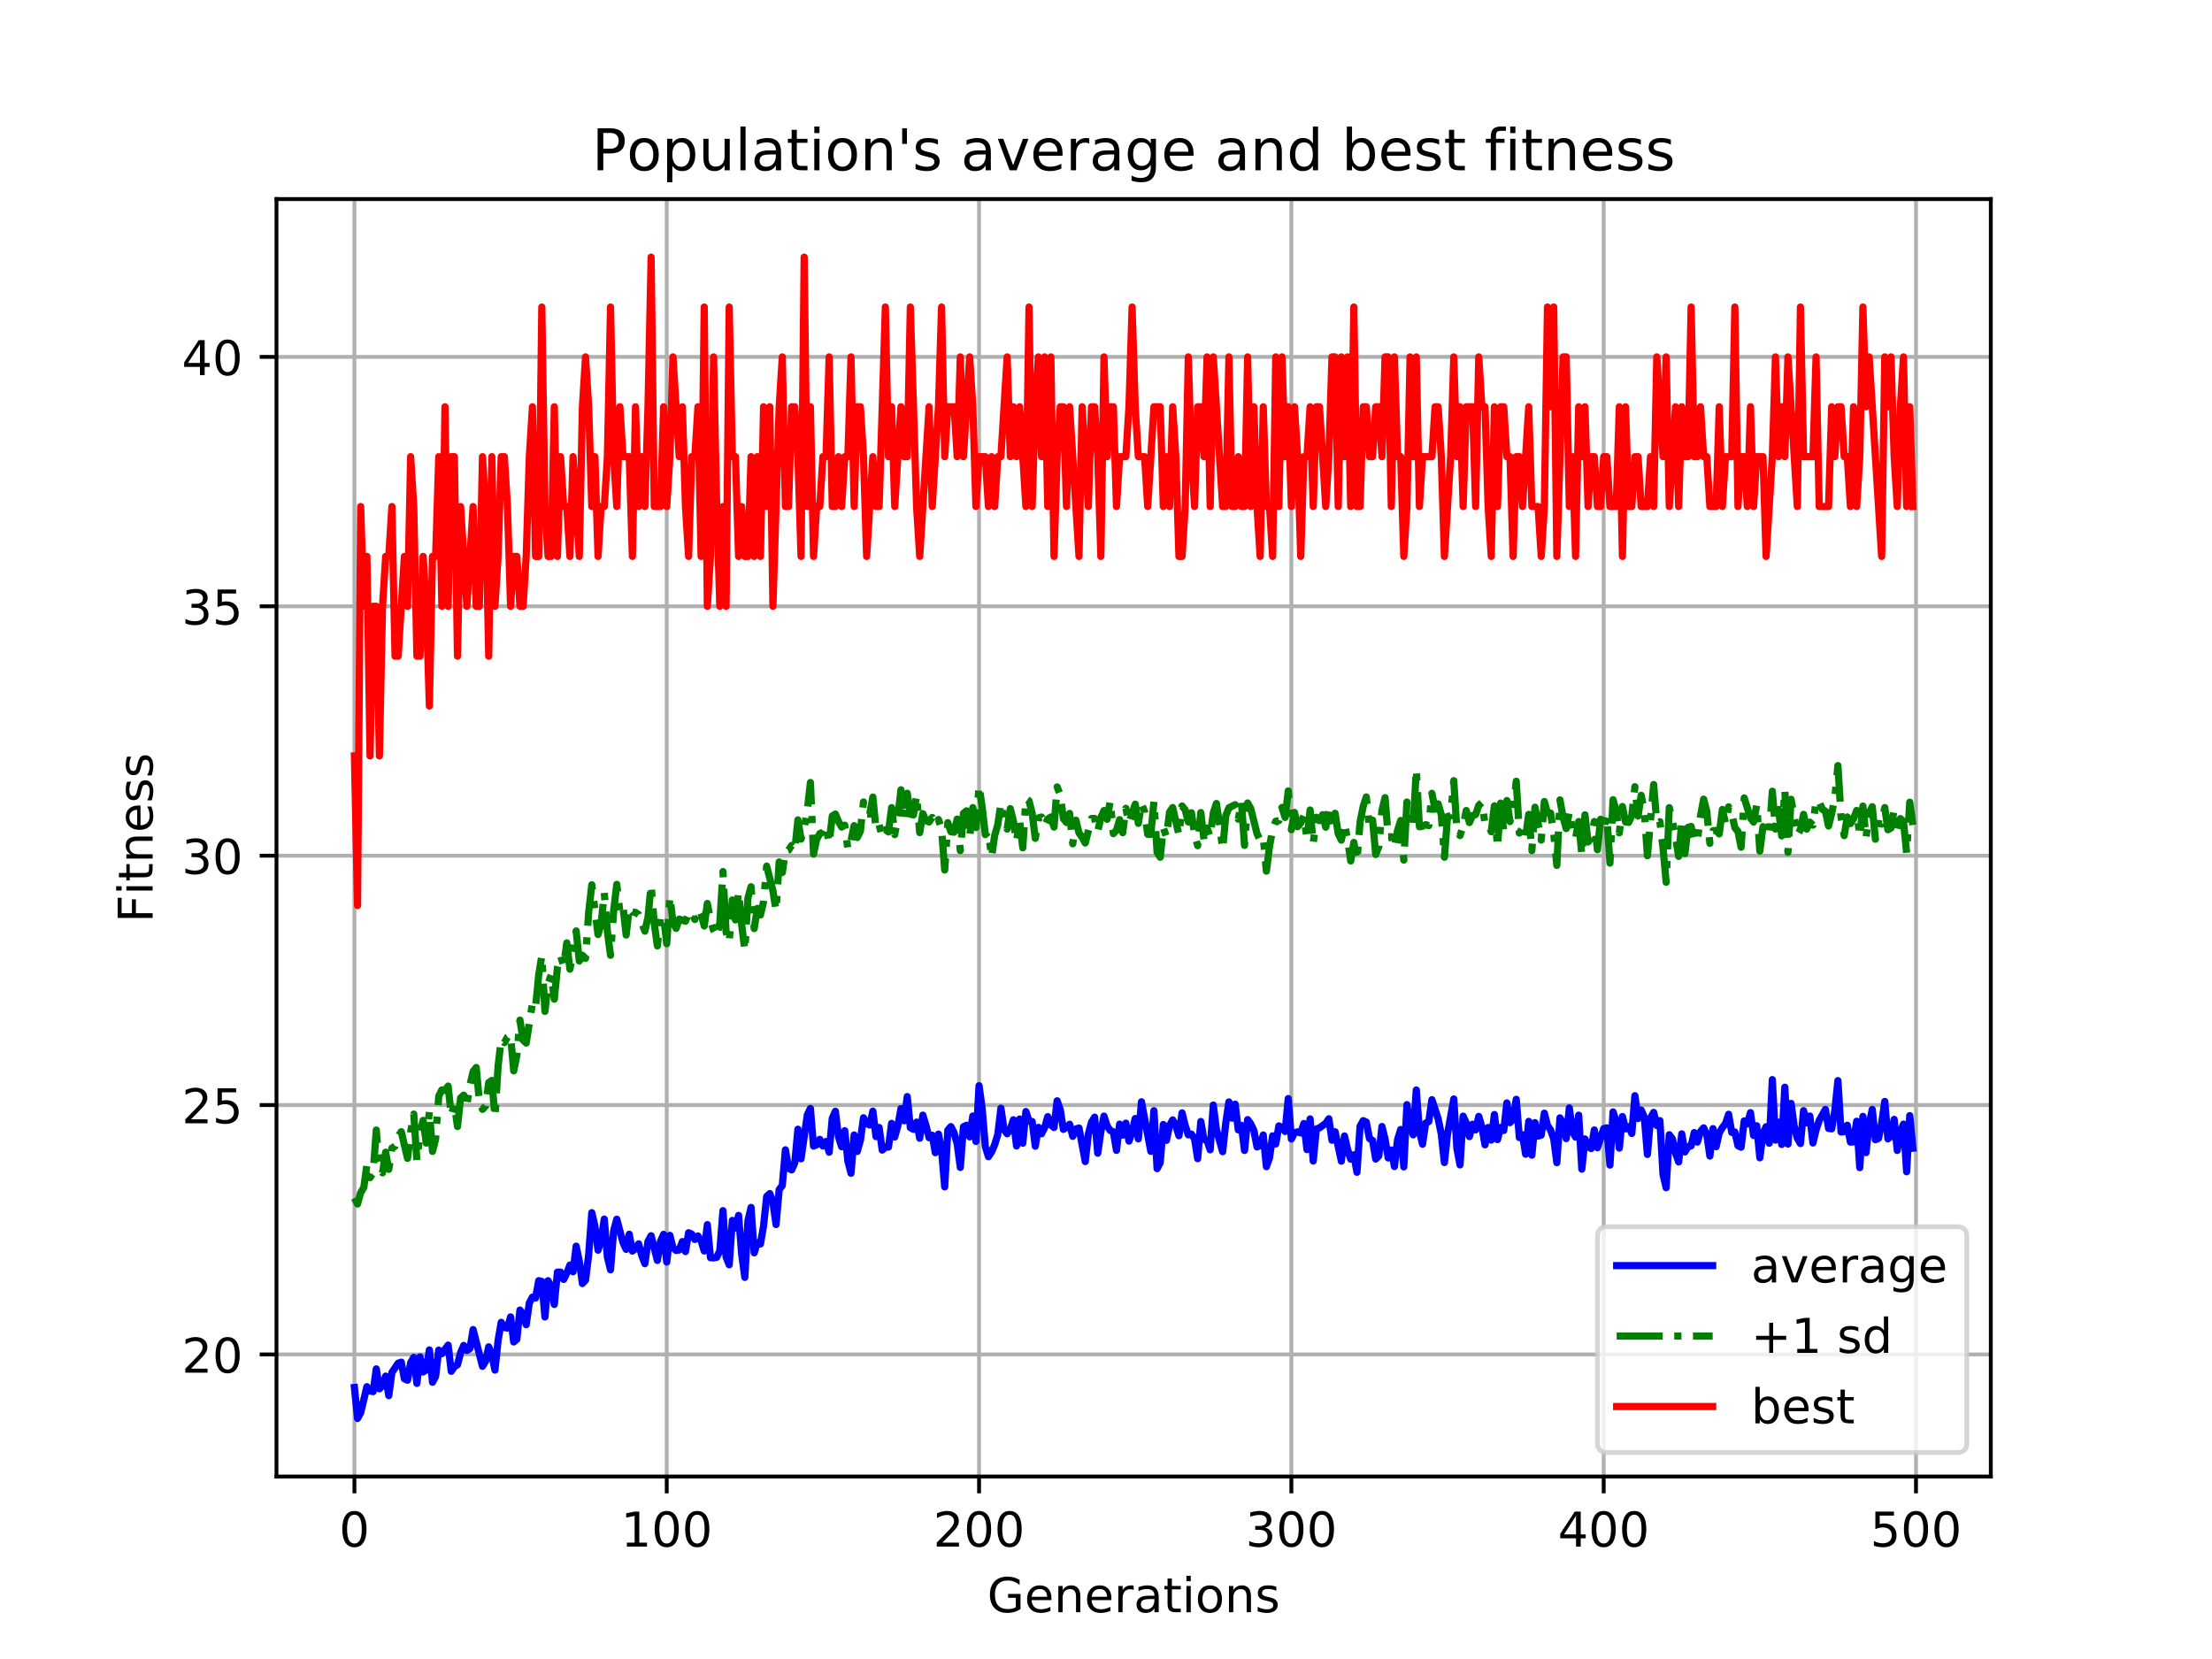 <?xml version="1.0" encoding="utf-8" standalone="no"?>
<!DOCTYPE svg PUBLIC "-//W3C//DTD SVG 1.1//EN"
  "http://www.w3.org/Graphics/SVG/1.1/DTD/svg11.dtd">
<!-- Created with matplotlib (https://matplotlib.org/) -->
<svg height="345.6pt" version="1.1" viewBox="0 0 460.8 345.6" width="460.8pt" xmlns="http://www.w3.org/2000/svg" xmlns:xlink="http://www.w3.org/1999/xlink">
 <defs>
  <style type="text/css">
*{stroke-linecap:butt;stroke-linejoin:round;}
  </style>
 </defs>
 <g id="figure_1">
  <g id="patch_1">
   <path d="M 0 345.6 
L 460.8 345.6 
L 460.8 0 
L 0 0 
z
" style="fill:#ffffff;"/>
  </g>
  <g id="axes_1">
   <g id="patch_2">
    <path d="M 57.6 307.584 
L 414.72 307.584 
L 414.72 41.472 
L 57.6 41.472 
z
" style="fill:#ffffff;"/>
   </g>
   <g id="matplotlib.axis_1">
    <g id="xtick_1">
     <g id="line2d_1">
      <path clip-path="url(#p2c0ef8c492)" d="M 73.833 307.584 
L 73.833 41.472 
" style="fill:none;stroke:#b0b0b0;stroke-linecap:square;stroke-width:0.8;"/>
     </g>
     <g id="line2d_2">
      <defs>
       <path d="M 0 0 
L 0 3.5 
" id="mf477b4d9a0" style="stroke:#000000;stroke-width:0.8;"/>
      </defs>
      <g>
       <use style="stroke:#000000;stroke-width:0.8;" x="73.833" xlink:href="#mf477b4d9a0" y="307.584"/>
      </g>
     </g>
     <g id="text_1">
      <!-- 0 -->
      <defs>
       <path d="M 31.781 66.406 
Q 24.172 66.406 20.328 58.906 
Q 16.5 51.422 16.5 36.375 
Q 16.5 21.391 20.328 13.891 
Q 24.172 6.391 31.781 6.391 
Q 39.453 6.391 43.281 13.891 
Q 47.125 21.391 47.125 36.375 
Q 47.125 51.422 43.281 58.906 
Q 39.453 66.406 31.781 66.406 
z
M 31.781 74.219 
Q 44.047 74.219 50.516 64.516 
Q 56.984 54.828 56.984 36.375 
Q 56.984 17.969 50.516 8.266 
Q 44.047 -1.422 31.781 -1.422 
Q 19.531 -1.422 13.062 8.266 
Q 6.594 17.969 6.594 36.375 
Q 6.594 54.828 13.062 64.516 
Q 19.531 74.219 31.781 74.219 
z
" id="DejaVuSans-48"/>
      </defs>
      <g transform="translate(70.651 322.182)scale(0.1 -0.1)">
       <use xlink:href="#DejaVuSans-48"/>
      </g>
     </g>
    </g>
    <g id="xtick_2">
     <g id="line2d_3">
      <path clip-path="url(#p2c0ef8c492)" d="M 138.894 307.584 
L 138.894 41.472 
" style="fill:none;stroke:#b0b0b0;stroke-linecap:square;stroke-width:0.8;"/>
     </g>
     <g id="line2d_4">
      <g>
       <use style="stroke:#000000;stroke-width:0.8;" x="138.894" xlink:href="#mf477b4d9a0" y="307.584"/>
      </g>
     </g>
     <g id="text_2">
      <!-- 100 -->
      <defs>
       <path d="M 12.406 8.297 
L 28.516 8.297 
L 28.516 63.922 
L 10.984 60.406 
L 10.984 69.391 
L 28.422 72.906 
L 38.281 72.906 
L 38.281 8.297 
L 54.391 8.297 
L 54.391 0 
L 12.406 0 
z
" id="DejaVuSans-49"/>
      </defs>
      <g transform="translate(129.35 322.182)scale(0.1 -0.1)">
       <use xlink:href="#DejaVuSans-49"/>
       <use x="63.623" xlink:href="#DejaVuSans-48"/>
       <use x="127.246" xlink:href="#DejaVuSans-48"/>
      </g>
     </g>
    </g>
    <g id="xtick_3">
     <g id="line2d_5">
      <path clip-path="url(#p2c0ef8c492)" d="M 203.955 307.584 
L 203.955 41.472 
" style="fill:none;stroke:#b0b0b0;stroke-linecap:square;stroke-width:0.8;"/>
     </g>
     <g id="line2d_6">
      <g>
       <use style="stroke:#000000;stroke-width:0.8;" x="203.955" xlink:href="#mf477b4d9a0" y="307.584"/>
      </g>
     </g>
     <g id="text_3">
      <!-- 200 -->
      <defs>
       <path d="M 19.188 8.297 
L 53.609 8.297 
L 53.609 0 
L 7.328 0 
L 7.328 8.297 
Q 12.938 14.109 22.625 23.891 
Q 32.328 33.688 34.812 36.531 
Q 39.547 41.844 41.422 45.531 
Q 43.312 49.219 43.312 52.781 
Q 43.312 58.594 39.234 62.25 
Q 35.156 65.922 28.609 65.922 
Q 23.969 65.922 18.812 64.312 
Q 13.672 62.703 7.812 59.422 
L 7.812 69.391 
Q 13.766 71.781 18.938 73 
Q 24.125 74.219 28.422 74.219 
Q 39.75 74.219 46.484 68.547 
Q 53.219 62.891 53.219 53.422 
Q 53.219 48.922 51.531 44.891 
Q 49.859 40.875 45.406 35.406 
Q 44.188 33.984 37.641 27.219 
Q 31.109 20.453 19.188 8.297 
z
" id="DejaVuSans-50"/>
      </defs>
      <g transform="translate(194.411 322.182)scale(0.1 -0.1)">
       <use xlink:href="#DejaVuSans-50"/>
       <use x="63.623" xlink:href="#DejaVuSans-48"/>
       <use x="127.246" xlink:href="#DejaVuSans-48"/>
      </g>
     </g>
    </g>
    <g id="xtick_4">
     <g id="line2d_7">
      <path clip-path="url(#p2c0ef8c492)" d="M 269.016 307.584 
L 269.016 41.472 
" style="fill:none;stroke:#b0b0b0;stroke-linecap:square;stroke-width:0.8;"/>
     </g>
     <g id="line2d_8">
      <g>
       <use style="stroke:#000000;stroke-width:0.8;" x="269.016" xlink:href="#mf477b4d9a0" y="307.584"/>
      </g>
     </g>
     <g id="text_4">
      <!-- 300 -->
      <defs>
       <path d="M 40.578 39.312 
Q 47.656 37.797 51.625 33 
Q 55.609 28.219 55.609 21.188 
Q 55.609 10.406 48.188 4.484 
Q 40.766 -1.422 27.094 -1.422 
Q 22.516 -1.422 17.656 -0.516 
Q 12.797 0.391 7.625 2.203 
L 7.625 11.719 
Q 11.719 9.328 16.594 8.109 
Q 21.484 6.891 26.812 6.891 
Q 36.078 6.891 40.938 10.547 
Q 45.797 14.203 45.797 21.188 
Q 45.797 27.641 41.281 31.266 
Q 36.766 34.906 28.719 34.906 
L 20.219 34.906 
L 20.219 43.016 
L 29.109 43.016 
Q 36.375 43.016 40.234 45.922 
Q 44.094 48.828 44.094 54.297 
Q 44.094 59.906 40.109 62.906 
Q 36.141 65.922 28.719 65.922 
Q 24.656 65.922 20.016 65.031 
Q 15.375 64.156 9.812 62.312 
L 9.812 71.094 
Q 15.438 72.656 20.344 73.438 
Q 25.25 74.219 29.594 74.219 
Q 40.828 74.219 47.359 69.109 
Q 53.906 64.016 53.906 55.328 
Q 53.906 49.266 50.438 45.094 
Q 46.969 40.922 40.578 39.312 
z
" id="DejaVuSans-51"/>
      </defs>
      <g transform="translate(259.472 322.182)scale(0.1 -0.1)">
       <use xlink:href="#DejaVuSans-51"/>
       <use x="63.623" xlink:href="#DejaVuSans-48"/>
       <use x="127.246" xlink:href="#DejaVuSans-48"/>
      </g>
     </g>
    </g>
    <g id="xtick_5">
     <g id="line2d_9">
      <path clip-path="url(#p2c0ef8c492)" d="M 334.077 307.584 
L 334.077 41.472 
" style="fill:none;stroke:#b0b0b0;stroke-linecap:square;stroke-width:0.8;"/>
     </g>
     <g id="line2d_10">
      <g>
       <use style="stroke:#000000;stroke-width:0.8;" x="334.077" xlink:href="#mf477b4d9a0" y="307.584"/>
      </g>
     </g>
     <g id="text_5">
      <!-- 400 -->
      <defs>
       <path d="M 37.797 64.312 
L 12.891 25.391 
L 37.797 25.391 
z
M 35.203 72.906 
L 47.609 72.906 
L 47.609 25.391 
L 58.016 25.391 
L 58.016 17.188 
L 47.609 17.188 
L 47.609 0 
L 37.797 0 
L 37.797 17.188 
L 4.891 17.188 
L 4.891 26.703 
z
" id="DejaVuSans-52"/>
      </defs>
      <g transform="translate(324.533 322.182)scale(0.1 -0.1)">
       <use xlink:href="#DejaVuSans-52"/>
       <use x="63.623" xlink:href="#DejaVuSans-48"/>
       <use x="127.246" xlink:href="#DejaVuSans-48"/>
      </g>
     </g>
    </g>
    <g id="xtick_6">
     <g id="line2d_11">
      <path clip-path="url(#p2c0ef8c492)" d="M 399.138 307.584 
L 399.138 41.472 
" style="fill:none;stroke:#b0b0b0;stroke-linecap:square;stroke-width:0.8;"/>
     </g>
     <g id="line2d_12">
      <g>
       <use style="stroke:#000000;stroke-width:0.8;" x="399.138" xlink:href="#mf477b4d9a0" y="307.584"/>
      </g>
     </g>
     <g id="text_6">
      <!-- 500 -->
      <defs>
       <path d="M 10.797 72.906 
L 49.516 72.906 
L 49.516 64.594 
L 19.828 64.594 
L 19.828 46.734 
Q 21.969 47.469 24.109 47.828 
Q 26.266 48.188 28.422 48.188 
Q 40.625 48.188 47.75 41.5 
Q 54.891 34.812 54.891 23.391 
Q 54.891 11.625 47.562 5.094 
Q 40.234 -1.422 26.906 -1.422 
Q 22.312 -1.422 17.547 -0.641 
Q 12.797 0.141 7.719 1.703 
L 7.719 11.625 
Q 12.109 9.234 16.797 8.062 
Q 21.484 6.891 26.703 6.891 
Q 35.156 6.891 40.078 11.328 
Q 45.016 15.766 45.016 23.391 
Q 45.016 31 40.078 35.438 
Q 35.156 39.891 26.703 39.891 
Q 22.75 39.891 18.812 39.016 
Q 14.891 38.141 10.797 36.281 
z
" id="DejaVuSans-53"/>
      </defs>
      <g transform="translate(389.594 322.182)scale(0.1 -0.1)">
       <use xlink:href="#DejaVuSans-53"/>
       <use x="63.623" xlink:href="#DejaVuSans-48"/>
       <use x="127.246" xlink:href="#DejaVuSans-48"/>
      </g>
     </g>
    </g>
    <g id="text_7">
     <!-- Generations -->
     <defs>
      <path d="M 59.516 10.406 
L 59.516 29.984 
L 43.406 29.984 
L 43.406 38.094 
L 69.281 38.094 
L 69.281 6.781 
Q 63.578 2.734 56.688 0.656 
Q 49.812 -1.422 42 -1.422 
Q 24.906 -1.422 15.25 8.562 
Q 5.609 18.562 5.609 36.375 
Q 5.609 54.25 15.25 64.234 
Q 24.906 74.219 42 74.219 
Q 49.125 74.219 55.547 72.453 
Q 61.969 70.703 67.391 67.281 
L 67.391 56.781 
Q 61.922 61.422 55.766 63.766 
Q 49.609 66.109 42.828 66.109 
Q 29.438 66.109 22.719 58.641 
Q 16.016 51.172 16.016 36.375 
Q 16.016 21.625 22.719 14.156 
Q 29.438 6.688 42.828 6.688 
Q 48.047 6.688 52.141 7.594 
Q 56.25 8.5 59.516 10.406 
z
" id="DejaVuSans-71"/>
      <path d="M 56.203 29.594 
L 56.203 25.203 
L 14.891 25.203 
Q 15.484 15.922 20.484 11.062 
Q 25.484 6.203 34.422 6.203 
Q 39.594 6.203 44.453 7.469 
Q 49.312 8.734 54.109 11.281 
L 54.109 2.781 
Q 49.266 0.734 44.188 -0.344 
Q 39.109 -1.422 33.891 -1.422 
Q 20.797 -1.422 13.156 6.188 
Q 5.516 13.812 5.516 26.812 
Q 5.516 40.234 12.766 48.109 
Q 20.016 56 32.328 56 
Q 43.359 56 49.781 48.891 
Q 56.203 41.797 56.203 29.594 
z
M 47.219 32.234 
Q 47.125 39.594 43.094 43.984 
Q 39.062 48.391 32.422 48.391 
Q 24.906 48.391 20.391 44.141 
Q 15.875 39.891 15.188 32.172 
z
" id="DejaVuSans-101"/>
      <path d="M 54.891 33.016 
L 54.891 0 
L 45.906 0 
L 45.906 32.719 
Q 45.906 40.484 42.875 44.328 
Q 39.844 48.188 33.797 48.188 
Q 26.516 48.188 22.312 43.547 
Q 18.109 38.922 18.109 30.906 
L 18.109 0 
L 9.078 0 
L 9.078 54.688 
L 18.109 54.688 
L 18.109 46.188 
Q 21.344 51.125 25.703 53.562 
Q 30.078 56 35.797 56 
Q 45.219 56 50.047 50.172 
Q 54.891 44.344 54.891 33.016 
z
" id="DejaVuSans-110"/>
      <path d="M 41.109 46.297 
Q 39.594 47.172 37.812 47.578 
Q 36.031 48 33.891 48 
Q 26.266 48 22.188 43.047 
Q 18.109 38.094 18.109 28.812 
L 18.109 0 
L 9.078 0 
L 9.078 54.688 
L 18.109 54.688 
L 18.109 46.188 
Q 20.953 51.172 25.484 53.578 
Q 30.031 56 36.531 56 
Q 37.453 56 38.578 55.875 
Q 39.703 55.766 41.062 55.516 
z
" id="DejaVuSans-114"/>
      <path d="M 34.281 27.484 
Q 23.391 27.484 19.188 25 
Q 14.984 22.516 14.984 16.5 
Q 14.984 11.719 18.141 8.906 
Q 21.297 6.109 26.703 6.109 
Q 34.188 6.109 38.703 11.406 
Q 43.219 16.703 43.219 25.484 
L 43.219 27.484 
z
M 52.203 31.203 
L 52.203 0 
L 43.219 0 
L 43.219 8.297 
Q 40.141 3.328 35.547 0.953 
Q 30.953 -1.422 24.312 -1.422 
Q 15.922 -1.422 10.953 3.297 
Q 6 8.016 6 15.922 
Q 6 25.141 12.172 29.828 
Q 18.359 34.516 30.609 34.516 
L 43.219 34.516 
L 43.219 35.406 
Q 43.219 41.609 39.141 45 
Q 35.062 48.391 27.688 48.391 
Q 23 48.391 18.547 47.266 
Q 14.109 46.141 10.016 43.891 
L 10.016 52.203 
Q 14.938 54.109 19.578 55.047 
Q 24.219 56 28.609 56 
Q 40.484 56 46.344 49.844 
Q 52.203 43.703 52.203 31.203 
z
" id="DejaVuSans-97"/>
      <path d="M 18.312 70.219 
L 18.312 54.688 
L 36.812 54.688 
L 36.812 47.703 
L 18.312 47.703 
L 18.312 18.016 
Q 18.312 11.328 20.141 9.422 
Q 21.969 7.516 27.594 7.516 
L 36.812 7.516 
L 36.812 0 
L 27.594 0 
Q 17.188 0 13.234 3.875 
Q 9.281 7.766 9.281 18.016 
L 9.281 47.703 
L 2.688 47.703 
L 2.688 54.688 
L 9.281 54.688 
L 9.281 70.219 
z
" id="DejaVuSans-116"/>
      <path d="M 9.422 54.688 
L 18.406 54.688 
L 18.406 0 
L 9.422 0 
z
M 9.422 75.984 
L 18.406 75.984 
L 18.406 64.594 
L 9.422 64.594 
z
" id="DejaVuSans-105"/>
      <path d="M 30.609 48.391 
Q 23.391 48.391 19.188 42.75 
Q 14.984 37.109 14.984 27.297 
Q 14.984 17.484 19.156 11.844 
Q 23.344 6.203 30.609 6.203 
Q 37.797 6.203 41.984 11.859 
Q 46.188 17.531 46.188 27.297 
Q 46.188 37.016 41.984 42.703 
Q 37.797 48.391 30.609 48.391 
z
M 30.609 56 
Q 42.328 56 49.016 48.375 
Q 55.719 40.766 55.719 27.297 
Q 55.719 13.875 49.016 6.219 
Q 42.328 -1.422 30.609 -1.422 
Q 18.844 -1.422 12.172 6.219 
Q 5.516 13.875 5.516 27.297 
Q 5.516 40.766 12.172 48.375 
Q 18.844 56 30.609 56 
z
" id="DejaVuSans-111"/>
      <path d="M 44.281 53.078 
L 44.281 44.578 
Q 40.484 46.531 36.375 47.5 
Q 32.281 48.484 27.875 48.484 
Q 21.188 48.484 17.844 46.438 
Q 14.5 44.391 14.5 40.281 
Q 14.5 37.156 16.891 35.375 
Q 19.281 33.594 26.516 31.984 
L 29.594 31.297 
Q 39.156 29.25 43.188 25.516 
Q 47.219 21.781 47.219 15.094 
Q 47.219 7.469 41.188 3.016 
Q 35.156 -1.422 24.609 -1.422 
Q 20.219 -1.422 15.453 -0.562 
Q 10.688 0.297 5.422 2 
L 5.422 11.281 
Q 10.406 8.688 15.234 7.391 
Q 20.062 6.109 24.812 6.109 
Q 31.156 6.109 34.562 8.281 
Q 37.984 10.453 37.984 14.406 
Q 37.984 18.062 35.516 20.016 
Q 33.062 21.969 24.703 23.781 
L 21.578 24.516 
Q 13.234 26.266 9.516 29.906 
Q 5.812 33.547 5.812 39.891 
Q 5.812 47.609 11.281 51.797 
Q 16.75 56 26.812 56 
Q 31.781 56 36.172 55.266 
Q 40.578 54.547 44.281 53.078 
z
" id="DejaVuSans-115"/>
     </defs>
     <g transform="translate(205.662 335.861)scale(0.1 -0.1)">
      <use xlink:href="#DejaVuSans-71"/>
      <use x="77.49" xlink:href="#DejaVuSans-101"/>
      <use x="139.014" xlink:href="#DejaVuSans-110"/>
      <use x="202.393" xlink:href="#DejaVuSans-101"/>
      <use x="263.916" xlink:href="#DejaVuSans-114"/>
      <use x="305.029" xlink:href="#DejaVuSans-97"/>
      <use x="366.309" xlink:href="#DejaVuSans-116"/>
      <use x="405.518" xlink:href="#DejaVuSans-105"/>
      <use x="433.301" xlink:href="#DejaVuSans-111"/>
      <use x="494.482" xlink:href="#DejaVuSans-110"/>
      <use x="557.861" xlink:href="#DejaVuSans-115"/>
     </g>
    </g>
   </g>
   <g id="matplotlib.axis_2">
    <g id="ytick_1">
     <g id="line2d_13">
      <path clip-path="url(#p2c0ef8c492)" d="M 57.6 282.155 
L 414.72 282.155 
" style="fill:none;stroke:#b0b0b0;stroke-linecap:square;stroke-width:0.8;"/>
     </g>
     <g id="line2d_14">
      <defs>
       <path d="M 0 0 
L -3.5 0 
" id="mc13818ad23" style="stroke:#000000;stroke-width:0.8;"/>
      </defs>
      <g>
       <use style="stroke:#000000;stroke-width:0.8;" x="57.6" xlink:href="#mc13818ad23" y="282.155"/>
      </g>
     </g>
     <g id="text_8">
      <!-- 20 -->
      <g transform="translate(37.875 285.954)scale(0.1 -0.1)">
       <use xlink:href="#DejaVuSans-50"/>
       <use x="63.623" xlink:href="#DejaVuSans-48"/>
      </g>
     </g>
    </g>
    <g id="ytick_2">
     <g id="line2d_15">
      <path clip-path="url(#p2c0ef8c492)" d="M 57.6 230.203 
L 414.72 230.203 
" style="fill:none;stroke:#b0b0b0;stroke-linecap:square;stroke-width:0.8;"/>
     </g>
     <g id="line2d_16">
      <g>
       <use style="stroke:#000000;stroke-width:0.8;" x="57.6" xlink:href="#mc13818ad23" y="230.203"/>
      </g>
     </g>
     <g id="text_9">
      <!-- 25 -->
      <g transform="translate(37.875 234.003)scale(0.1 -0.1)">
       <use xlink:href="#DejaVuSans-50"/>
       <use x="63.623" xlink:href="#DejaVuSans-53"/>
      </g>
     </g>
    </g>
    <g id="ytick_3">
     <g id="line2d_17">
      <path clip-path="url(#p2c0ef8c492)" d="M 57.6 178.252 
L 414.72 178.252 
" style="fill:none;stroke:#b0b0b0;stroke-linecap:square;stroke-width:0.8;"/>
     </g>
     <g id="line2d_18">
      <g>
       <use style="stroke:#000000;stroke-width:0.8;" x="57.6" xlink:href="#mc13818ad23" y="178.252"/>
      </g>
     </g>
     <g id="text_10">
      <!-- 30 -->
      <g transform="translate(37.875 182.051)scale(0.1 -0.1)">
       <use xlink:href="#DejaVuSans-51"/>
       <use x="63.623" xlink:href="#DejaVuSans-48"/>
      </g>
     </g>
    </g>
    <g id="ytick_4">
     <g id="line2d_19">
      <path clip-path="url(#p2c0ef8c492)" d="M 57.6 126.3 
L 414.72 126.3 
" style="fill:none;stroke:#b0b0b0;stroke-linecap:square;stroke-width:0.8;"/>
     </g>
     <g id="line2d_20">
      <g>
       <use style="stroke:#000000;stroke-width:0.8;" x="57.6" xlink:href="#mc13818ad23" y="126.3"/>
      </g>
     </g>
     <g id="text_11">
      <!-- 35 -->
      <g transform="translate(37.875 130.099)scale(0.1 -0.1)">
       <use xlink:href="#DejaVuSans-51"/>
       <use x="63.623" xlink:href="#DejaVuSans-53"/>
      </g>
     </g>
    </g>
    <g id="ytick_5">
     <g id="line2d_21">
      <path clip-path="url(#p2c0ef8c492)" d="M 57.6 74.349 
L 414.72 74.349 
" style="fill:none;stroke:#b0b0b0;stroke-linecap:square;stroke-width:0.8;"/>
     </g>
     <g id="line2d_22">
      <g>
       <use style="stroke:#000000;stroke-width:0.8;" x="57.6" xlink:href="#mc13818ad23" y="74.349"/>
      </g>
     </g>
     <g id="text_12">
      <!-- 40 -->
      <g transform="translate(37.875 78.148)scale(0.1 -0.1)">
       <use xlink:href="#DejaVuSans-52"/>
       <use x="63.623" xlink:href="#DejaVuSans-48"/>
      </g>
     </g>
    </g>
    <g id="text_13">
     <!-- Fitness -->
     <defs>
      <path d="M 9.812 72.906 
L 51.703 72.906 
L 51.703 64.594 
L 19.672 64.594 
L 19.672 43.109 
L 48.578 43.109 
L 48.578 34.812 
L 19.672 34.812 
L 19.672 0 
L 9.812 0 
z
" id="DejaVuSans-70"/>
     </defs>
     <g transform="translate(31.795 192.202)rotate(-90)scale(0.1 -0.1)">
      <use xlink:href="#DejaVuSans-70"/>
      <use x="57.41" xlink:href="#DejaVuSans-105"/>
      <use x="85.193" xlink:href="#DejaVuSans-116"/>
      <use x="124.402" xlink:href="#DejaVuSans-110"/>
      <use x="187.781" xlink:href="#DejaVuSans-101"/>
      <use x="249.305" xlink:href="#DejaVuSans-115"/>
      <use x="301.404" xlink:href="#DejaVuSans-115"/>
     </g>
    </g>
   </g>
   <g id="line2d_23">
    <path clip-path="url(#p2c0ef8c492)" d="M 73.833 289.039 
L 74.483 295.488 
L 75.134 294.299 
L 76.435 288.872 
L 77.086 289.764 
L 77.736 289.896 
L 78.387 285.165 
L 79.038 289.316 
L 79.688 288.652 
L 80.339 286.673 
L 80.989 290.732 
L 81.64 285.919 
L 82.941 283.983 
L 83.592 283.766 
L 84.242 287.231 
L 84.893 287.521 
L 85.544 283.874 
L 86.194 282.777 
L 86.845 288.185 
L 87.496 282.668 
L 88.146 285.805 
L 88.797 285.364 
L 89.447 281.213 
L 90.098 287.948 
L 90.749 286.708 
L 91.399 281.255 
L 92.05 281.994 
L 93.351 280.21 
L 94.002 285.663 
L 94.652 284.72 
L 95.303 284.3 
L 95.953 281.788 
L 96.604 280.281 
L 97.255 281.338 
L 97.905 280.916 
L 98.556 276.973 
L 100.508 284.631 
L 101.158 283.563 
L 101.809 280.569 
L 102.46 282.234 
L 103.11 285.417 
L 103.761 279.25 
L 104.411 275.459 
L 105.062 276.53 
L 105.713 276.673 
L 106.363 274.336 
L 107.014 279.551 
L 107.664 278.994 
L 108.315 272.911 
L 108.966 273.734 
L 109.616 275.952 
L 110.267 271.427 
L 110.918 270.21 
L 111.568 270.391 
L 112.219 266.79 
L 112.869 266.945 
L 113.52 274.343 
L 114.171 266.791 
L 114.821 268.05 
L 115.472 271.739 
L 116.122 265.002 
L 116.773 265.002 
L 117.424 266.531 
L 118.074 265.228 
L 118.725 263.536 
L 119.375 264.925 
L 120.026 259.599 
L 120.677 262.725 
L 121.327 267.386 
L 121.978 266.673 
L 122.629 261.4 
L 123.279 252.621 
L 123.93 255.426 
L 124.58 260.439 
L 125.231 258.387 
L 125.882 253.964 
L 126.532 261.843 
L 127.183 264.517 
L 127.833 256.387 
L 128.484 253.99 
L 129.785 258.848 
L 130.436 260.257 
L 131.086 257.114 
L 131.737 260.621 
L 132.388 260.128 
L 133.038 259.115 
L 133.689 261.556 
L 134.339 263.245 
L 134.99 258.595 
L 135.641 257.426 
L 136.942 262.569 
L 137.593 258.595 
L 138.243 257.14 
L 138.894 262.907 
L 139.544 257.348 
L 140.195 259.92 
L 140.846 260.491 
L 141.496 260.387 
L 142.147 258.647 
L 142.797 260.725 
L 143.448 256.803 
L 144.099 257.088 
L 144.749 258.205 
L 145.4 257.478 
L 146.05 258.491 
L 146.701 260.595 
L 147.352 255.114 
L 148.002 261.998 
L 148.653 262.05 
L 149.304 261.92 
L 149.954 260.569 
L 150.605 252.205 
L 151.255 261.842 
L 151.906 263.478 
L 152.557 254.231 
L 153.207 255.816 
L 153.858 253.192 
L 154.508 261.296 
L 155.159 266.102 
L 155.81 254.309 
L 156.46 251.53 
L 157.111 260.985 
L 157.761 258.881 
L 158.412 259.14 
L 159.063 255.374 
L 159.713 249.244 
L 160.364 248.646 
L 161.015 250.465 
L 161.665 255.088 
L 162.316 247.815 
L 162.966 246.958 
L 163.617 239.529 
L 164.268 243.373 
L 164.918 243.711 
L 165.569 242.23 
L 166.219 235.243 
L 166.87 241.399 
L 168.171 232.282 
L 168.822 230.905 
L 169.472 238.749 
L 170.123 238.49 
L 170.774 237.347 
L 171.424 238.724 
L 172.075 237.788 
L 172.725 240.022 
L 173.376 232.957 
L 174.027 231.502 
L 174.677 236.827 
L 175.328 238.879 
L 175.979 235.554 
L 176.629 241.867 
L 177.28 244.412 
L 177.93 236.438 
L 178.581 239.866 
L 179.232 237.555 
L 179.882 232.853 
L 180.533 234.048 
L 181.183 234.36 
L 181.834 231.476 
L 182.485 236.775 
L 183.135 234.879 
L 183.786 239.581 
L 184.436 238.983 
L 185.087 238.957 
L 185.738 234.022 
L 186.388 236.853 
L 187.039 234.515 
L 187.69 230.931 
L 188.34 233.476 
L 188.991 228.437 
L 189.641 234.905 
L 190.292 235.269 
L 190.943 233.762 
L 191.593 237.113 
L 192.244 232.307 
L 192.894 234.463 
L 193.545 237.009 
L 194.196 236.49 
L 194.846 240.126 
L 195.497 236.256 
L 196.147 239.659 
L 196.798 247.244 
L 197.449 235.425 
L 198.099 234.697 
L 198.75 235.996 
L 199.401 238.308 
L 200.051 243.191 
L 200.702 234.723 
L 201.352 234.412 
L 202.003 236.827 
L 202.654 232.489 
L 203.304 237.788 
L 203.955 226.177 
L 204.605 230.957 
L 205.256 238.827 
L 205.907 240.957 
L 206.557 239.97 
L 207.208 238.464 
L 207.858 236.334 
L 208.509 230.853 
L 209.16 235.321 
L 209.81 236.178 
L 210.461 235.217 
L 211.112 233.269 
L 211.762 238.724 
L 212.413 233.113 
L 213.063 238.152 
L 213.714 231.554 
L 214.365 233.554 
L 215.015 233.632 
L 215.666 238.775 
L 216.316 234.853 
L 216.967 236.178 
L 217.618 234.905 
L 218.268 232.619 
L 218.919 234.334 
L 219.569 234.879 
L 220.22 229.32 
L 220.871 231.165 
L 221.521 235.269 
L 222.172 234.853 
L 222.822 234.204 
L 223.473 236.723 
L 224.124 235.191 
L 224.774 234.983 
L 226.076 241.97 
L 226.726 236.282 
L 227.377 233.788 
L 228.027 232.723 
L 228.678 240.23 
L 229.329 235.762 
L 229.979 232.515 
L 230.63 234.541 
L 231.28 235.503 
L 231.931 235.788 
L 232.582 239.633 
L 233.232 234.178 
L 233.883 236.464 
L 234.533 233.97 
L 235.184 237.71 
L 235.835 235.84 
L 236.485 233.009 
L 237.136 237.243 
L 237.787 229.528 
L 239.738 239.84 
L 240.389 231.372 
L 241.04 243.451 
L 241.69 242.23 
L 242.341 234.256 
L 242.991 237.555 
L 243.642 234.438 
L 244.293 233.295 
L 244.943 234.438 
L 245.594 236.594 
L 246.244 231.84 
L 246.895 234.463 
L 247.546 236.412 
L 248.196 236.256 
L 248.847 237.243 
L 249.498 241.373 
L 250.148 233.632 
L 250.799 237.347 
L 251.449 237.555 
L 252.1 239.529 
L 252.751 230.203 
L 253.401 235.321 
L 254.702 239.918 
L 255.353 233.918 
L 256.004 229.554 
L 256.654 232.931 
L 257.305 230.022 
L 257.955 235.373 
L 258.606 234.438 
L 259.257 239.659 
L 259.907 233.243 
L 260.558 234.126 
L 261.208 235.503 
L 261.859 238.931 
L 262.51 238.62 
L 263.16 236.438 
L 263.811 243.035 
L 264.462 241.191 
L 265.112 236.619 
L 265.763 238.308 
L 266.413 234.541 
L 267.064 234.905 
L 267.715 235.71 
L 268.365 228.853 
L 269.016 237.269 
L 269.666 235.996 
L 270.317 235.788 
L 270.968 236.022 
L 271.618 234.048 
L 272.269 239.477 
L 272.919 233.087 
L 273.57 241.867 
L 274.221 235.191 
L 274.871 234.957 
L 276.173 234.022 
L 276.823 233.061 
L 277.474 237.529 
L 278.124 235.762 
L 279.426 241.893 
L 280.076 236.645 
L 280.727 239.451 
L 281.377 241.477 
L 282.028 240.568 
L 282.679 244.204 
L 283.329 234.619 
L 283.98 233.45 
L 284.63 233.762 
L 285.281 237.165 
L 285.932 237.581 
L 286.582 241.451 
L 287.233 240.802 
L 287.884 234.671 
L 288.534 237.295 
L 289.185 241.217 
L 289.835 239.581 
L 290.486 243.01 
L 291.137 237.399 
L 291.787 235.295 
L 292.438 243.087 
L 293.088 230.126 
L 293.739 234.515 
L 294.39 236.412 
L 295.04 227.06 
L 295.691 235.658 
L 296.341 238.36 
L 296.992 233.97 
L 297.643 233.632 
L 298.293 229.086 
L 299.595 233.061 
L 300.245 236.256 
L 300.896 242.178 
L 301.546 236.23 
L 302.848 228.931 
L 303.498 239.243 
L 304.149 242.672 
L 304.799 232.515 
L 305.45 233.97 
L 306.101 236.775 
L 306.751 234.204 
L 307.402 235.373 
L 308.052 232.567 
L 308.703 234.749 
L 309.354 238.49 
L 310.004 234.879 
L 310.655 237.503 
L 311.305 232.178 
L 311.956 237.399 
L 312.607 234.879 
L 313.257 235.503 
L 313.908 229.762 
L 314.559 233.866 
L 315.209 233.139 
L 315.86 229.009 
L 316.51 236.983 
L 317.161 236.386 
L 317.812 240.438 
L 318.462 233.606 
L 319.113 240.646 
L 319.763 233.866 
L 320.414 236.671 
L 321.065 236.464 
L 321.715 231.892 
L 322.366 234.438 
L 323.016 235.399 
L 323.667 237.243 
L 324.318 242.204 
L 324.968 232.879 
L 325.619 233.996 
L 326.27 237.191 
L 326.92 230.801 
L 327.571 235.736 
L 328.221 236.879 
L 328.872 232.307 
L 329.523 243.555 
L 330.173 237.269 
L 330.824 238.879 
L 331.474 239.269 
L 332.125 235.399 
L 332.776 239.087 
L 334.077 235.113 
L 334.727 234.957 
L 335.378 242.698 
L 336.029 231.632 
L 336.679 233.632 
L 337.33 239.165 
L 337.981 232.593 
L 338.631 235.165 
L 339.282 234.697 
L 339.932 236.126 
L 340.583 228.255 
L 341.234 233.009 
L 341.884 231.242 
L 342.535 232.723 
L 343.185 240.49 
L 343.836 232.931 
L 344.487 231.736 
L 345.137 234.463 
L 345.788 233.45 
L 346.438 244.672 
L 347.089 247.425 
L 347.74 236.386 
L 348.39 237.243 
L 349.041 240.178 
L 349.691 242.048 
L 350.342 236.204 
L 350.993 239.97 
L 351.643 238.879 
L 352.294 238.698 
L 352.945 235.944 
L 353.595 237.918 
L 354.246 235.71 
L 354.896 234.957 
L 355.547 236.334 
L 356.198 240.828 
L 356.848 235.113 
L 357.499 238.879 
L 358.149 236.022 
L 358.8 234.905 
L 359.451 234.074 
L 360.101 232.126 
L 360.752 235.892 
L 361.402 235.814 
L 362.053 238.672 
L 362.704 238.983 
L 363.354 233.502 
L 364.005 234.126 
L 364.656 231.788 
L 365.306 236.542 
L 365.957 234.515 
L 366.607 241.191 
L 367.258 236.126 
L 367.909 234.723 
L 368.559 238.152 
L 369.21 224.904 
L 369.86 237.503 
L 370.511 233.762 
L 371.162 238.412 
L 371.812 226.489 
L 372.463 238.334 
L 373.113 229.866 
L 373.764 234.619 
L 374.415 237.113 
L 375.065 238.23 
L 375.716 231.372 
L 376.367 233.892 
L 377.017 232.489 
L 377.668 238.1 
L 378.318 235.399 
L 378.969 233.424 
L 380.27 231.113 
L 380.921 235.061 
L 381.571 235.165 
L 382.222 231.372 
L 382.873 225.112 
L 383.523 235.814 
L 384.174 235.736 
L 384.824 234.412 
L 385.475 237.918 
L 386.126 237.866 
L 386.776 233.58 
L 387.427 243.243 
L 388.078 232.567 
L 388.728 240.1 
L 389.379 234.178 
L 390.029 231.113 
L 390.68 237.425 
L 391.331 237.139 
L 391.981 233.996 
L 392.632 229.45 
L 393.282 237.243 
L 393.933 236.723 
L 394.584 233.191 
L 395.234 239.659 
L 395.885 235.814 
L 396.535 234.178 
L 397.186 244.101 
L 397.837 232.411 
L 398.487 239.191 
L 398.487 239.191 
" style="fill:none;stroke:#0000ff;stroke-linecap:square;stroke-width:1.5;"/>
   </g>
   <g id="line2d_24">
    <path clip-path="url(#p2c0ef8c492)" d="M 73.833 249.571 
L 74.483 250.811 
L 75.134 248.451 
L 75.785 247.379 
L 76.435 242.633 
L 77.086 245.326 
L 77.736 244.314 
L 78.387 235.409 
L 79.038 243.668 
L 79.688 244.326 
L 80.339 240.022 
L 80.989 243.604 
L 81.64 239.173 
L 82.291 238.786 
L 82.941 236.66 
L 83.592 235.755 
L 84.893 241.312 
L 85.544 235.796 
L 86.194 232.085 
L 86.845 241.736 
L 87.496 235.96 
L 88.146 233.395 
L 88.797 238.126 
L 89.447 231.49 
L 90.098 239.856 
L 90.749 237.288 
L 91.399 228.36 
L 92.05 227.039 
L 92.7 227.15 
L 93.351 226.248 
L 94.002 232.382 
L 94.652 230.052 
L 95.303 234.676 
L 95.953 228.721 
L 96.604 228.138 
L 97.255 230.128 
L 97.905 226.036 
L 98.556 223.215 
L 99.207 222.378 
L 99.857 229.405 
L 100.508 231.098 
L 101.158 230.413 
L 101.809 225.531 
L 102.46 225.068 
L 103.11 232.708 
L 103.761 222.087 
L 104.411 216.549 
L 105.062 217.197 
L 105.713 216.053 
L 106.363 215.701 
L 107.014 223.078 
L 107.664 219.914 
L 108.315 212.51 
L 108.966 216.678 
L 109.616 217.288 
L 110.918 208.99 
L 111.568 209.886 
L 112.219 203.123 
L 112.869 199.095 
L 113.52 210.681 
L 114.171 204.925 
L 114.821 203.088 
L 115.472 208.141 
L 116.122 201.604 
L 116.773 199.155 
L 117.424 201.165 
L 118.074 196.423 
L 118.725 201.893 
L 119.375 198.444 
L 120.026 193.93 
L 120.677 200.203 
L 121.327 198.998 
L 121.978 199.638 
L 122.629 190.058 
L 123.279 184.314 
L 124.58 194.678 
L 125.231 192.382 
L 125.882 185.97 
L 126.532 194.031 
L 127.183 199.004 
L 127.833 189.764 
L 128.484 184.236 
L 129.135 190.035 
L 129.785 188.892 
L 130.436 194.781 
L 131.086 189.106 
L 131.737 189.965 
L 132.388 190.083 
L 133.038 190.519 
L 134.339 193.985 
L 134.99 191.077 
L 135.641 184.371 
L 136.291 192.364 
L 136.942 197.051 
L 137.593 191.121 
L 138.243 190.832 
L 138.894 196.587 
L 139.544 186.788 
L 140.195 192.103 
L 140.846 193.397 
L 141.496 191.469 
L 142.797 191.914 
L 143.448 190.279 
L 144.099 189.97 
L 144.749 191.552 
L 145.4 189.507 
L 146.05 190.297 
L 146.701 192.903 
L 147.352 188.208 
L 148.002 191.722 
L 148.653 193.824 
L 149.304 195.05 
L 149.954 192.256 
L 150.605 181.563 
L 151.255 194.159 
L 151.906 196.253 
L 152.557 187.474 
L 153.207 191.64 
L 153.858 185.865 
L 154.508 192.667 
L 155.159 198.013 
L 155.81 187.042 
L 156.46 184.728 
L 157.111 193.439 
L 157.761 189.237 
L 158.412 190.613 
L 159.063 187.83 
L 159.713 180.432 
L 161.015 185.575 
L 161.665 189.692 
L 162.316 179.561 
L 162.966 181.761 
L 163.617 177.324 
L 164.268 177.098 
L 164.918 176.114 
L 165.569 177.083 
L 166.219 170.802 
L 166.87 174.802 
L 167.521 172.485 
L 168.171 168.884 
L 168.822 163.011 
L 169.472 177.914 
L 170.123 174.853 
L 170.774 173.652 
L 171.424 173.382 
L 172.075 172.011 
L 172.725 175.672 
L 173.376 169.978 
L 174.027 169.578 
L 174.677 171.129 
L 175.328 172.29 
L 175.979 171.898 
L 176.629 176.89 
L 177.28 175.09 
L 177.93 172.001 
L 178.581 174.465 
L 179.232 173.146 
L 179.882 167.065 
L 180.533 169.571 
L 181.183 169.589 
L 181.834 166.04 
L 182.485 172.694 
L 183.135 171.791 
L 183.786 174.421 
L 184.436 172.834 
L 185.087 173.311 
L 185.738 168.248 
L 186.388 173.865 
L 187.039 170.093 
L 187.69 164.526 
L 188.34 170.552 
L 188.991 165.243 
L 189.641 169.617 
L 190.292 169.748 
L 190.943 165.699 
L 191.593 173.449 
L 192.244 169.498 
L 192.894 170.97 
L 193.545 171.228 
L 194.196 170.293 
L 194.846 171.757 
L 195.497 170.728 
L 196.147 172.783 
L 196.798 181.238 
L 197.449 171.374 
L 198.099 173.275 
L 198.75 173.359 
L 199.401 170.63 
L 200.051 177.192 
L 200.702 169.42 
L 201.352 168.91 
L 202.003 174.311 
L 202.654 168.24 
L 203.304 172.398 
L 203.955 163.716 
L 204.605 168.169 
L 205.256 173.864 
L 205.907 173.246 
L 206.557 178.561 
L 207.208 174.05 
L 207.858 171.778 
L 208.509 167.375 
L 209.16 170.888 
L 209.81 172.717 
L 210.461 168.456 
L 211.112 171.045 
L 211.762 175.259 
L 212.413 171.091 
L 213.063 176.621 
L 213.714 166.382 
L 214.365 166.831 
L 215.015 169.404 
L 215.666 174.646 
L 216.316 170.389 
L 216.967 170.194 
L 217.618 171.988 
L 218.268 170.604 
L 218.919 170.2 
L 219.569 172.293 
L 220.22 163.933 
L 220.871 165.624 
L 221.521 170.548 
L 222.172 171.351 
L 222.822 169.444 
L 223.473 175.788 
L 224.124 170.863 
L 224.774 173.506 
L 225.425 174.417 
L 226.076 175.607 
L 227.377 170.513 
L 228.027 170.504 
L 228.678 173.203 
L 229.329 170.329 
L 229.979 168.847 
L 230.63 170.674 
L 231.28 166.899 
L 231.931 173.669 
L 232.582 172.941 
L 233.232 170.749 
L 233.883 173.468 
L 234.533 168.391 
L 235.184 171.419 
L 236.485 167.519 
L 237.136 171.522 
L 237.787 167.441 
L 238.437 169.049 
L 239.088 173.796 
L 239.738 173.821 
L 240.389 166.936 
L 241.04 177.532 
L 241.69 178.575 
L 242.341 172.446 
L 242.991 174.334 
L 243.642 169.159 
L 244.293 168.229 
L 245.594 173.952 
L 246.244 167.897 
L 246.895 168.715 
L 247.546 171.229 
L 248.196 169.31 
L 248.847 173.838 
L 249.498 176.171 
L 250.148 169.27 
L 250.799 174.836 
L 251.449 172.512 
L 252.1 174.291 
L 252.751 169.325 
L 253.401 167.385 
L 254.052 171.748 
L 254.702 176.883 
L 255.353 169.91 
L 256.004 168.283 
L 257.305 167.63 
L 257.955 170.648 
L 258.606 167.051 
L 259.257 176.11 
L 259.907 167.277 
L 260.558 168.457 
L 261.859 173.667 
L 262.51 175.023 
L 263.16 174.447 
L 263.811 181.478 
L 264.462 176.342 
L 265.112 172.779 
L 265.763 171.074 
L 266.413 170.949 
L 267.064 168.198 
L 267.715 170.289 
L 268.365 164.762 
L 269.016 172.843 
L 269.666 169.241 
L 270.317 172.221 
L 270.968 171.45 
L 271.618 169.957 
L 272.269 174.763 
L 272.919 168.738 
L 273.57 175.708 
L 274.221 170.258 
L 274.871 170.959 
L 275.522 169.715 
L 276.173 172.313 
L 276.823 168.449 
L 277.474 172.472 
L 278.124 169.424 
L 278.775 173.675 
L 279.426 175.015 
L 280.076 171.521 
L 280.727 174.928 
L 281.377 179.354 
L 282.028 175.495 
L 282.679 179.253 
L 283.329 171.256 
L 283.98 167.963 
L 284.63 166.017 
L 285.281 172.464 
L 285.932 170.851 
L 286.582 178.001 
L 287.233 176.403 
L 287.884 168.813 
L 288.534 166.163 
L 289.185 174.338 
L 289.835 174.297 
L 290.486 176.517 
L 291.137 172.98 
L 291.787 170.925 
L 292.438 179.17 
L 293.088 167.076 
L 293.739 172.305 
L 294.39 172.075 
L 295.04 160.282 
L 295.691 172.235 
L 296.341 172.123 
L 296.992 171.8 
L 297.643 171.986 
L 298.293 165.263 
L 298.944 168.564 
L 299.595 167.458 
L 300.245 169.674 
L 300.896 178.568 
L 301.546 170.091 
L 302.197 169.947 
L 302.848 162.63 
L 303.498 172.974 
L 304.149 174.064 
L 304.799 172.079 
L 305.45 168.849 
L 306.101 171.36 
L 306.751 169.895 
L 307.402 169.7 
L 308.052 167.771 
L 308.703 167.191 
L 309.354 171.614 
L 310.004 171.62 
L 310.655 173.26 
L 311.305 167.868 
L 311.956 176.482 
L 312.607 167.3 
L 313.257 173.291 
L 313.908 166.773 
L 314.559 171.154 
L 315.209 168.679 
L 315.86 162.745 
L 316.51 173.545 
L 317.161 172.495 
L 317.812 174.282 
L 318.462 169.644 
L 319.113 177.192 
L 319.763 168.157 
L 321.065 174.998 
L 321.715 166.97 
L 322.366 169.366 
L 323.016 169.369 
L 323.667 173.646 
L 324.318 180.274 
L 324.968 166.632 
L 325.619 170.278 
L 326.27 172.608 
L 326.92 169.108 
L 327.571 173.059 
L 328.221 174.581 
L 328.872 171.144 
L 329.523 178.093 
L 330.173 169.746 
L 330.824 175.402 
L 331.474 174.622 
L 332.125 171.138 
L 332.776 177.006 
L 333.426 170.667 
L 334.077 172.478 
L 334.727 170.034 
L 335.378 179.803 
L 336.029 166.596 
L 336.679 168.948 
L 337.33 173.501 
L 337.981 168.012 
L 338.631 171.233 
L 339.282 171.32 
L 339.932 169.908 
L 340.583 163.884 
L 341.234 169.989 
L 341.884 165.676 
L 342.535 168.877 
L 343.185 178.265 
L 344.487 163.435 
L 345.137 171.397 
L 345.788 171.165 
L 346.438 176.67 
L 347.089 183.789 
L 347.74 168.251 
L 348.39 171.023 
L 349.041 174.334 
L 349.691 178.399 
L 350.342 171.197 
L 350.993 177.818 
L 351.643 172.363 
L 352.294 172.168 
L 352.945 175.259 
L 353.595 175.122 
L 354.246 169.985 
L 354.896 166.473 
L 355.547 168.975 
L 356.198 175.677 
L 356.848 173.062 
L 357.499 172.987 
L 358.149 173.718 
L 358.8 168.628 
L 359.451 171.491 
L 360.101 168.079 
L 360.752 169.396 
L 361.402 172.426 
L 362.053 173.212 
L 362.704 176.498 
L 363.354 166.224 
L 364.656 170.393 
L 365.306 171.249 
L 365.957 167.631 
L 366.607 177.298 
L 367.258 172.206 
L 367.909 172.493 
L 368.559 173.963 
L 369.21 164.829 
L 369.86 172.708 
L 370.511 168.634 
L 371.162 174.134 
L 371.812 164.586 
L 372.463 177.544 
L 373.113 166.509 
L 374.415 173.952 
L 375.065 172.807 
L 375.716 169.644 
L 376.367 172.713 
L 377.017 171.273 
L 377.668 171.893 
L 378.318 166.736 
L 378.969 167.049 
L 379.62 168.585 
L 380.27 169.009 
L 380.921 172.074 
L 381.571 169.439 
L 382.222 166.269 
L 382.873 159.484 
L 383.523 170.216 
L 384.174 174.083 
L 384.824 170.188 
L 385.475 171.57 
L 386.126 170.563 
L 386.776 168.831 
L 387.427 174.197 
L 388.078 167.921 
L 388.728 174.48 
L 389.379 169.343 
L 390.029 168.048 
L 390.68 174.831 
L 391.331 171.534 
L 391.981 171.674 
L 392.632 168.229 
L 393.282 172.854 
L 393.933 172.485 
L 394.584 168.612 
L 395.234 173.415 
L 395.885 170.53 
L 396.535 171.202 
L 397.186 177.66 
L 397.837 167.116 
L 398.487 171.861 
L 398.487 171.861 
" style="fill:none;stroke:#008000;stroke-dasharray:9.6,2.4,1.5,2.4;stroke-dashoffset:0;stroke-width:1.5;"/>
   </g>
   <g id="line2d_25">
    <path clip-path="url(#p2c0ef8c492)" d="M 73.833 157.471 
L 74.483 188.642 
L 75.134 105.52 
L 75.785 126.3 
L 76.435 115.91 
L 77.086 157.471 
L 77.736 126.3 
L 78.387 126.3 
L 79.038 157.471 
L 79.688 126.3 
L 80.339 115.91 
L 80.989 115.91 
L 81.64 105.52 
L 82.291 136.691 
L 82.941 136.691 
L 84.242 115.91 
L 84.893 126.3 
L 85.544 95.129 
L 86.194 105.52 
L 86.845 136.691 
L 87.496 136.691 
L 88.146 115.91 
L 88.797 126.3 
L 89.447 147.081 
L 90.098 115.91 
L 90.749 115.91 
L 91.399 95.129 
L 92.05 126.3 
L 92.7 84.739 
L 93.351 126.3 
L 94.002 95.129 
L 94.652 95.129 
L 95.303 136.691 
L 95.953 105.52 
L 97.255 126.3 
L 98.556 105.52 
L 99.207 126.3 
L 99.857 126.3 
L 100.508 95.129 
L 101.158 105.52 
L 101.809 136.691 
L 102.46 95.129 
L 103.11 126.3 
L 103.761 115.91 
L 104.411 95.129 
L 105.062 95.129 
L 105.713 105.52 
L 106.363 126.3 
L 107.014 115.91 
L 107.664 115.91 
L 108.315 126.3 
L 108.966 126.3 
L 109.616 115.91 
L 110.267 95.129 
L 110.918 84.739 
L 111.568 115.91 
L 112.219 115.91 
L 112.869 63.958 
L 113.52 105.52 
L 114.171 115.91 
L 114.821 115.91 
L 115.472 84.739 
L 116.122 115.91 
L 116.773 95.129 
L 117.424 105.52 
L 118.074 105.52 
L 118.725 115.91 
L 119.375 95.129 
L 120.677 115.91 
L 121.327 84.739 
L 121.978 74.349 
L 122.629 84.739 
L 123.279 105.52 
L 123.93 95.129 
L 124.58 115.91 
L 125.231 105.52 
L 125.882 105.52 
L 126.532 95.129 
L 127.183 63.958 
L 127.833 95.129 
L 128.484 105.52 
L 129.135 84.739 
L 129.785 95.129 
L 131.086 95.129 
L 131.737 115.91 
L 132.388 84.739 
L 133.038 105.52 
L 133.689 95.129 
L 134.339 105.52 
L 134.99 84.739 
L 135.641 53.568 
L 136.291 105.52 
L 137.593 105.52 
L 138.243 84.739 
L 138.894 105.52 
L 139.544 95.129 
L 140.195 74.349 
L 141.496 95.129 
L 142.147 84.739 
L 142.797 105.52 
L 143.448 115.91 
L 144.099 95.129 
L 144.749 95.129 
L 145.4 84.739 
L 146.05 115.91 
L 146.701 63.958 
L 147.352 126.3 
L 148.002 115.91 
L 148.653 74.349 
L 149.304 105.52 
L 149.954 126.3 
L 150.605 105.52 
L 151.255 126.3 
L 151.906 63.958 
L 152.557 95.129 
L 153.207 95.129 
L 153.858 115.91 
L 154.508 105.52 
L 155.159 115.91 
L 155.81 115.91 
L 156.46 95.129 
L 157.111 115.91 
L 157.761 95.129 
L 158.412 115.91 
L 159.063 84.739 
L 159.713 105.52 
L 160.364 84.739 
L 161.015 126.3 
L 162.316 84.739 
L 162.966 74.349 
L 163.617 105.52 
L 164.268 105.52 
L 164.918 84.739 
L 165.569 84.739 
L 166.219 95.129 
L 166.87 115.91 
L 167.521 53.568 
L 168.171 105.52 
L 168.822 84.739 
L 169.472 115.91 
L 170.123 105.52 
L 170.774 105.52 
L 171.424 95.129 
L 172.075 95.129 
L 172.725 74.349 
L 173.376 105.52 
L 174.027 105.52 
L 174.677 95.129 
L 175.328 105.52 
L 175.979 95.129 
L 176.629 95.129 
L 177.28 74.349 
L 177.93 105.52 
L 178.581 84.739 
L 179.232 84.739 
L 179.882 95.129 
L 180.533 115.91 
L 181.834 95.129 
L 182.485 105.52 
L 183.135 105.52 
L 184.436 63.958 
L 185.087 95.129 
L 185.738 84.739 
L 186.388 105.52 
L 187.69 84.739 
L 188.34 95.129 
L 188.991 95.129 
L 189.641 63.958 
L 190.943 105.52 
L 191.593 115.91 
L 193.545 84.739 
L 194.196 105.52 
L 195.497 84.739 
L 196.147 63.958 
L 196.798 95.129 
L 197.449 84.739 
L 198.75 84.739 
L 199.401 95.129 
L 200.051 74.349 
L 200.702 95.129 
L 202.003 74.349 
L 202.654 84.739 
L 203.304 105.52 
L 203.955 95.129 
L 205.256 95.129 
L 205.907 105.52 
L 206.557 95.129 
L 207.208 105.52 
L 207.858 95.129 
L 208.509 95.129 
L 209.81 74.349 
L 210.461 95.129 
L 211.112 84.739 
L 211.762 95.129 
L 212.413 84.739 
L 213.714 105.52 
L 214.365 63.958 
L 215.015 105.52 
L 215.666 84.739 
L 216.316 74.349 
L 216.967 95.129 
L 217.618 74.349 
L 218.268 105.52 
L 218.919 74.349 
L 219.569 115.91 
L 220.22 95.129 
L 220.871 84.739 
L 221.521 84.739 
L 222.172 105.52 
L 222.822 84.739 
L 224.774 115.91 
L 225.425 84.739 
L 226.726 105.52 
L 227.377 84.739 
L 228.027 84.739 
L 228.678 95.129 
L 229.329 115.91 
L 229.979 74.349 
L 230.63 95.129 
L 231.28 84.739 
L 231.931 84.739 
L 232.582 105.52 
L 233.232 95.129 
L 234.533 95.129 
L 235.184 84.739 
L 235.835 63.958 
L 236.485 84.739 
L 237.136 95.129 
L 238.437 95.129 
L 239.088 105.52 
L 240.389 84.739 
L 241.69 84.739 
L 242.341 105.52 
L 242.991 95.129 
L 243.642 105.52 
L 244.293 84.739 
L 244.943 95.129 
L 245.594 115.91 
L 246.244 115.91 
L 246.895 105.52 
L 247.546 74.349 
L 248.196 95.129 
L 248.847 105.52 
L 249.498 84.739 
L 250.148 84.739 
L 250.799 95.129 
L 251.449 74.349 
L 252.1 105.52 
L 252.751 74.349 
L 254.702 105.52 
L 255.353 105.52 
L 256.004 74.349 
L 256.654 105.52 
L 257.305 105.52 
L 257.955 95.129 
L 258.606 105.52 
L 259.257 105.52 
L 259.907 74.349 
L 260.558 105.52 
L 261.208 84.739 
L 261.859 105.52 
L 262.51 115.91 
L 263.16 84.739 
L 263.811 105.52 
L 264.462 105.52 
L 265.112 115.91 
L 265.763 74.349 
L 266.413 105.52 
L 267.064 74.349 
L 267.715 95.129 
L 268.365 84.739 
L 269.016 105.52 
L 269.666 84.739 
L 270.317 95.129 
L 270.968 115.91 
L 271.618 95.129 
L 272.269 95.129 
L 272.919 84.739 
L 273.57 105.52 
L 274.221 84.739 
L 274.871 84.739 
L 276.173 105.52 
L 276.823 95.129 
L 277.474 74.349 
L 278.124 74.349 
L 278.775 105.52 
L 279.426 74.349 
L 280.076 95.129 
L 280.727 74.349 
L 281.377 105.52 
L 282.028 63.958 
L 282.679 105.52 
L 283.329 105.52 
L 283.98 84.739 
L 284.63 84.739 
L 285.281 95.129 
L 285.932 95.129 
L 286.582 84.739 
L 287.233 84.739 
L 287.884 95.129 
L 288.534 74.349 
L 289.185 74.349 
L 289.835 105.52 
L 290.486 74.349 
L 291.137 95.129 
L 291.787 95.129 
L 292.438 115.91 
L 293.088 105.52 
L 293.739 74.349 
L 294.39 95.129 
L 295.04 74.349 
L 295.691 105.52 
L 296.341 95.129 
L 298.293 95.129 
L 298.944 84.739 
L 299.595 84.739 
L 300.245 95.129 
L 300.896 115.91 
L 302.197 95.129 
L 302.848 74.349 
L 303.498 95.129 
L 304.149 84.739 
L 304.799 105.52 
L 305.45 84.739 
L 306.751 84.739 
L 307.402 105.52 
L 308.052 74.349 
L 308.703 84.739 
L 309.354 84.739 
L 310.004 105.52 
L 310.655 115.91 
L 311.305 84.739 
L 311.956 105.52 
L 312.607 84.739 
L 313.257 84.739 
L 313.908 95.129 
L 314.559 95.129 
L 315.209 115.91 
L 315.86 95.129 
L 316.51 95.129 
L 317.161 105.52 
L 318.462 84.739 
L 319.113 105.52 
L 320.414 105.52 
L 321.065 115.91 
L 321.715 105.52 
L 322.366 63.958 
L 323.016 84.739 
L 323.667 63.958 
L 324.318 115.91 
L 325.619 74.349 
L 326.27 74.349 
L 326.92 105.52 
L 327.571 95.129 
L 328.221 115.91 
L 328.872 84.739 
L 329.523 95.129 
L 330.173 84.739 
L 330.824 105.52 
L 331.474 95.129 
L 332.125 95.129 
L 332.776 105.52 
L 333.426 105.52 
L 334.077 95.129 
L 334.727 95.129 
L 335.378 105.52 
L 336.679 105.52 
L 337.33 84.739 
L 337.981 115.91 
L 338.631 84.739 
L 339.282 105.52 
L 339.932 105.52 
L 340.583 95.129 
L 341.234 95.129 
L 341.884 105.52 
L 343.185 105.52 
L 343.836 95.129 
L 344.487 105.52 
L 345.137 74.349 
L 346.438 95.129 
L 347.089 74.349 
L 347.74 105.52 
L 349.041 84.739 
L 349.691 105.52 
L 350.342 84.739 
L 350.993 95.129 
L 351.643 95.129 
L 352.294 63.958 
L 352.945 95.129 
L 353.595 95.129 
L 354.246 84.739 
L 354.896 95.129 
L 355.547 95.129 
L 356.198 105.52 
L 357.499 105.52 
L 358.149 84.739 
L 358.8 105.52 
L 359.451 95.129 
L 360.752 95.129 
L 361.402 63.958 
L 362.053 105.52 
L 362.704 95.129 
L 363.354 95.129 
L 364.005 105.52 
L 364.656 84.739 
L 365.306 105.52 
L 365.957 95.129 
L 367.258 95.129 
L 367.909 115.91 
L 369.21 95.129 
L 369.86 74.349 
L 370.511 95.129 
L 371.162 84.739 
L 371.812 95.129 
L 372.463 74.349 
L 374.415 105.52 
L 375.065 63.958 
L 375.716 95.129 
L 377.668 95.129 
L 378.318 74.349 
L 378.969 105.52 
L 380.921 105.52 
L 381.571 84.739 
L 382.222 95.129 
L 382.873 84.739 
L 383.523 84.739 
L 384.174 95.129 
L 384.824 95.129 
L 385.475 105.52 
L 386.126 84.739 
L 386.776 105.52 
L 387.427 95.129 
L 388.078 63.958 
L 388.728 84.739 
L 389.379 74.349 
L 391.981 115.91 
L 392.632 74.349 
L 393.282 84.739 
L 393.933 74.349 
L 394.584 95.129 
L 395.234 105.52 
L 395.885 84.739 
L 396.535 74.349 
L 397.186 105.52 
L 397.837 84.739 
L 398.487 105.52 
L 398.487 105.52 
" style="fill:none;stroke:#ff0000;stroke-linecap:square;stroke-width:1.5;"/>
   </g>
   <g id="patch_3">
    <path d="M 57.6 307.584 
L 57.6 41.472 
" style="fill:none;stroke:#000000;stroke-linecap:square;stroke-linejoin:miter;stroke-width:0.8;"/>
   </g>
   <g id="patch_4">
    <path d="M 414.72 307.584 
L 414.72 41.472 
" style="fill:none;stroke:#000000;stroke-linecap:square;stroke-linejoin:miter;stroke-width:0.8;"/>
   </g>
   <g id="patch_5">
    <path d="M 57.6 307.584 
L 414.72 307.584 
" style="fill:none;stroke:#000000;stroke-linecap:square;stroke-linejoin:miter;stroke-width:0.8;"/>
   </g>
   <g id="patch_6">
    <path d="M 57.6 41.472 
L 414.72 41.472 
" style="fill:none;stroke:#000000;stroke-linecap:square;stroke-linejoin:miter;stroke-width:0.8;"/>
   </g>
   <g id="text_14">
    <!-- Population's average and best fitness -->
    <defs>
     <path d="M 19.672 64.797 
L 19.672 37.406 
L 32.078 37.406 
Q 38.969 37.406 42.719 40.969 
Q 46.484 44.531 46.484 51.125 
Q 46.484 57.672 42.719 61.234 
Q 38.969 64.797 32.078 64.797 
z
M 9.812 72.906 
L 32.078 72.906 
Q 44.344 72.906 50.609 67.359 
Q 56.891 61.812 56.891 51.125 
Q 56.891 40.328 50.609 34.812 
Q 44.344 29.297 32.078 29.297 
L 19.672 29.297 
L 19.672 0 
L 9.812 0 
z
" id="DejaVuSans-80"/>
     <path d="M 18.109 8.203 
L 18.109 -20.797 
L 9.078 -20.797 
L 9.078 54.688 
L 18.109 54.688 
L 18.109 46.391 
Q 20.953 51.266 25.266 53.625 
Q 29.594 56 35.594 56 
Q 45.562 56 51.781 48.094 
Q 58.016 40.188 58.016 27.297 
Q 58.016 14.406 51.781 6.484 
Q 45.562 -1.422 35.594 -1.422 
Q 29.594 -1.422 25.266 0.953 
Q 20.953 3.328 18.109 8.203 
z
M 48.688 27.297 
Q 48.688 37.203 44.609 42.844 
Q 40.531 48.484 33.406 48.484 
Q 26.266 48.484 22.188 42.844 
Q 18.109 37.203 18.109 27.297 
Q 18.109 17.391 22.188 11.75 
Q 26.266 6.109 33.406 6.109 
Q 40.531 6.109 44.609 11.75 
Q 48.688 17.391 48.688 27.297 
z
" id="DejaVuSans-112"/>
     <path d="M 8.5 21.578 
L 8.5 54.688 
L 17.484 54.688 
L 17.484 21.922 
Q 17.484 14.156 20.5 10.266 
Q 23.531 6.391 29.594 6.391 
Q 36.859 6.391 41.078 11.031 
Q 45.312 15.672 45.312 23.688 
L 45.312 54.688 
L 54.297 54.688 
L 54.297 0 
L 45.312 0 
L 45.312 8.406 
Q 42.047 3.422 37.719 1 
Q 33.406 -1.422 27.688 -1.422 
Q 18.266 -1.422 13.375 4.438 
Q 8.5 10.297 8.5 21.578 
z
M 31.109 56 
z
" id="DejaVuSans-117"/>
     <path d="M 9.422 75.984 
L 18.406 75.984 
L 18.406 0 
L 9.422 0 
z
" id="DejaVuSans-108"/>
     <path d="M 17.922 72.906 
L 17.922 45.797 
L 9.625 45.797 
L 9.625 72.906 
z
" id="DejaVuSans-39"/>
     <path id="DejaVuSans-32"/>
     <path d="M 2.984 54.688 
L 12.5 54.688 
L 29.594 8.797 
L 46.688 54.688 
L 56.203 54.688 
L 35.688 0 
L 23.484 0 
z
" id="DejaVuSans-118"/>
     <path d="M 45.406 27.984 
Q 45.406 37.75 41.375 43.109 
Q 37.359 48.484 30.078 48.484 
Q 22.859 48.484 18.828 43.109 
Q 14.797 37.75 14.797 27.984 
Q 14.797 18.266 18.828 12.891 
Q 22.859 7.516 30.078 7.516 
Q 37.359 7.516 41.375 12.891 
Q 45.406 18.266 45.406 27.984 
z
M 54.391 6.781 
Q 54.391 -7.172 48.188 -13.984 
Q 42 -20.797 29.203 -20.797 
Q 24.469 -20.797 20.266 -20.094 
Q 16.062 -19.391 12.109 -17.922 
L 12.109 -9.188 
Q 16.062 -11.328 19.922 -12.344 
Q 23.781 -13.375 27.781 -13.375 
Q 36.625 -13.375 41.016 -8.766 
Q 45.406 -4.156 45.406 5.172 
L 45.406 9.625 
Q 42.625 4.781 38.281 2.391 
Q 33.938 0 27.875 0 
Q 17.828 0 11.672 7.656 
Q 5.516 15.328 5.516 27.984 
Q 5.516 40.672 11.672 48.328 
Q 17.828 56 27.875 56 
Q 33.938 56 38.281 53.609 
Q 42.625 51.219 45.406 46.391 
L 45.406 54.688 
L 54.391 54.688 
z
" id="DejaVuSans-103"/>
     <path d="M 45.406 46.391 
L 45.406 75.984 
L 54.391 75.984 
L 54.391 0 
L 45.406 0 
L 45.406 8.203 
Q 42.578 3.328 38.25 0.953 
Q 33.938 -1.422 27.875 -1.422 
Q 17.969 -1.422 11.734 6.484 
Q 5.516 14.406 5.516 27.297 
Q 5.516 40.188 11.734 48.094 
Q 17.969 56 27.875 56 
Q 33.938 56 38.25 53.625 
Q 42.578 51.266 45.406 46.391 
z
M 14.797 27.297 
Q 14.797 17.391 18.875 11.75 
Q 22.953 6.109 30.078 6.109 
Q 37.203 6.109 41.297 11.75 
Q 45.406 17.391 45.406 27.297 
Q 45.406 37.203 41.297 42.844 
Q 37.203 48.484 30.078 48.484 
Q 22.953 48.484 18.875 42.844 
Q 14.797 37.203 14.797 27.297 
z
" id="DejaVuSans-100"/>
     <path d="M 48.688 27.297 
Q 48.688 37.203 44.609 42.844 
Q 40.531 48.484 33.406 48.484 
Q 26.266 48.484 22.188 42.844 
Q 18.109 37.203 18.109 27.297 
Q 18.109 17.391 22.188 11.75 
Q 26.266 6.109 33.406 6.109 
Q 40.531 6.109 44.609 11.75 
Q 48.688 17.391 48.688 27.297 
z
M 18.109 46.391 
Q 20.953 51.266 25.266 53.625 
Q 29.594 56 35.594 56 
Q 45.562 56 51.781 48.094 
Q 58.016 40.188 58.016 27.297 
Q 58.016 14.406 51.781 6.484 
Q 45.562 -1.422 35.594 -1.422 
Q 29.594 -1.422 25.266 0.953 
Q 20.953 3.328 18.109 8.203 
L 18.109 0 
L 9.078 0 
L 9.078 75.984 
L 18.109 75.984 
z
" id="DejaVuSans-98"/>
     <path d="M 37.109 75.984 
L 37.109 68.5 
L 28.516 68.5 
Q 23.688 68.5 21.797 66.547 
Q 19.922 64.594 19.922 59.516 
L 19.922 54.688 
L 34.719 54.688 
L 34.719 47.703 
L 19.922 47.703 
L 19.922 0 
L 10.891 0 
L 10.891 47.703 
L 2.297 47.703 
L 2.297 54.688 
L 10.891 54.688 
L 10.891 58.5 
Q 10.891 67.625 15.141 71.797 
Q 19.391 75.984 28.609 75.984 
z
" id="DejaVuSans-102"/>
    </defs>
    <g transform="translate(123.315 35.472)scale(0.12 -0.12)">
     <use xlink:href="#DejaVuSans-80"/>
     <use x="60.256" xlink:href="#DejaVuSans-111"/>
     <use x="121.438" xlink:href="#DejaVuSans-112"/>
     <use x="184.914" xlink:href="#DejaVuSans-117"/>
     <use x="248.293" xlink:href="#DejaVuSans-108"/>
     <use x="276.076" xlink:href="#DejaVuSans-97"/>
     <use x="337.355" xlink:href="#DejaVuSans-116"/>
     <use x="376.564" xlink:href="#DejaVuSans-105"/>
     <use x="404.348" xlink:href="#DejaVuSans-111"/>
     <use x="465.529" xlink:href="#DejaVuSans-110"/>
     <use x="528.908" xlink:href="#DejaVuSans-39"/>
     <use x="556.398" xlink:href="#DejaVuSans-115"/>
     <use x="608.498" xlink:href="#DejaVuSans-32"/>
     <use x="640.285" xlink:href="#DejaVuSans-97"/>
     <use x="701.564" xlink:href="#DejaVuSans-118"/>
     <use x="760.744" xlink:href="#DejaVuSans-101"/>
     <use x="822.268" xlink:href="#DejaVuSans-114"/>
     <use x="863.381" xlink:href="#DejaVuSans-97"/>
     <use x="924.66" xlink:href="#DejaVuSans-103"/>
     <use x="988.137" xlink:href="#DejaVuSans-101"/>
     <use x="1049.66" xlink:href="#DejaVuSans-32"/>
     <use x="1081.447" xlink:href="#DejaVuSans-97"/>
     <use x="1142.727" xlink:href="#DejaVuSans-110"/>
     <use x="1206.105" xlink:href="#DejaVuSans-100"/>
     <use x="1269.582" xlink:href="#DejaVuSans-32"/>
     <use x="1301.369" xlink:href="#DejaVuSans-98"/>
     <use x="1364.846" xlink:href="#DejaVuSans-101"/>
     <use x="1426.369" xlink:href="#DejaVuSans-115"/>
     <use x="1478.469" xlink:href="#DejaVuSans-116"/>
     <use x="1517.678" xlink:href="#DejaVuSans-32"/>
     <use x="1549.465" xlink:href="#DejaVuSans-102"/>
     <use x="1584.67" xlink:href="#DejaVuSans-105"/>
     <use x="1612.453" xlink:href="#DejaVuSans-116"/>
     <use x="1651.662" xlink:href="#DejaVuSans-110"/>
     <use x="1715.041" xlink:href="#DejaVuSans-101"/>
     <use x="1776.564" xlink:href="#DejaVuSans-115"/>
     <use x="1828.664" xlink:href="#DejaVuSans-115"/>
    </g>
   </g>
   <g id="legend_1">
    <g id="patch_7">
     <path d="M 334.779 302.584 
L 407.72 302.584 
Q 409.72 302.584 409.72 300.584 
L 409.72 257.55 
Q 409.72 255.55 407.72 255.55 
L 334.779 255.55 
Q 332.779 255.55 332.779 257.55 
L 332.779 300.584 
Q 332.779 302.584 334.779 302.584 
z
" style="fill:#ffffff;opacity:0.8;stroke:#cccccc;stroke-linejoin:miter;"/>
    </g>
    <g id="line2d_26">
     <path d="M 336.779 263.648 
L 356.779 263.648 
" style="fill:none;stroke:#0000ff;stroke-linecap:square;stroke-width:1.5;"/>
    </g>
    <g id="line2d_27"/>
    <g id="text_15">
     <!-- average -->
     <g transform="translate(364.779 267.148)scale(0.1 -0.1)">
      <use xlink:href="#DejaVuSans-97"/>
      <use x="61.279" xlink:href="#DejaVuSans-118"/>
      <use x="120.459" xlink:href="#DejaVuSans-101"/>
      <use x="181.982" xlink:href="#DejaVuSans-114"/>
      <use x="223.096" xlink:href="#DejaVuSans-97"/>
      <use x="284.375" xlink:href="#DejaVuSans-103"/>
      <use x="347.852" xlink:href="#DejaVuSans-101"/>
     </g>
    </g>
    <g id="line2d_28">
     <path d="M 336.779 278.326 
L 356.779 278.326 
" style="fill:none;stroke:#008000;stroke-dasharray:9.6,2.4,1.5,2.4;stroke-dashoffset:0;stroke-width:1.5;"/>
    </g>
    <g id="line2d_29"/>
    <g id="text_16">
     <!-- +1 sd -->
     <defs>
      <path d="M 46 62.703 
L 46 35.5 
L 73.188 35.5 
L 73.188 27.203 
L 46 27.203 
L 46 0 
L 37.797 0 
L 37.797 27.203 
L 10.594 27.203 
L 10.594 35.5 
L 37.797 35.5 
L 37.797 62.703 
z
" id="DejaVuSans-43"/>
     </defs>
     <g transform="translate(364.779 281.826)scale(0.1 -0.1)">
      <use xlink:href="#DejaVuSans-43"/>
      <use x="83.789" xlink:href="#DejaVuSans-49"/>
      <use x="147.412" xlink:href="#DejaVuSans-32"/>
      <use x="179.199" xlink:href="#DejaVuSans-115"/>
      <use x="231.299" xlink:href="#DejaVuSans-100"/>
     </g>
    </g>
    <g id="line2d_30">
     <path d="M 336.779 293.004 
L 356.779 293.004 
" style="fill:none;stroke:#ff0000;stroke-linecap:square;stroke-width:1.5;"/>
    </g>
    <g id="line2d_31"/>
    <g id="text_17">
     <!-- best -->
     <g transform="translate(364.779 296.504)scale(0.1 -0.1)">
      <use xlink:href="#DejaVuSans-98"/>
      <use x="63.477" xlink:href="#DejaVuSans-101"/>
      <use x="125" xlink:href="#DejaVuSans-115"/>
      <use x="177.1" xlink:href="#DejaVuSans-116"/>
     </g>
    </g>
   </g>
  </g>
 </g>
 <defs>
  <clipPath id="p2c0ef8c492">
   <rect height="266.112" width="357.12" x="57.6" y="41.472"/>
  </clipPath>
 </defs>
</svg>
